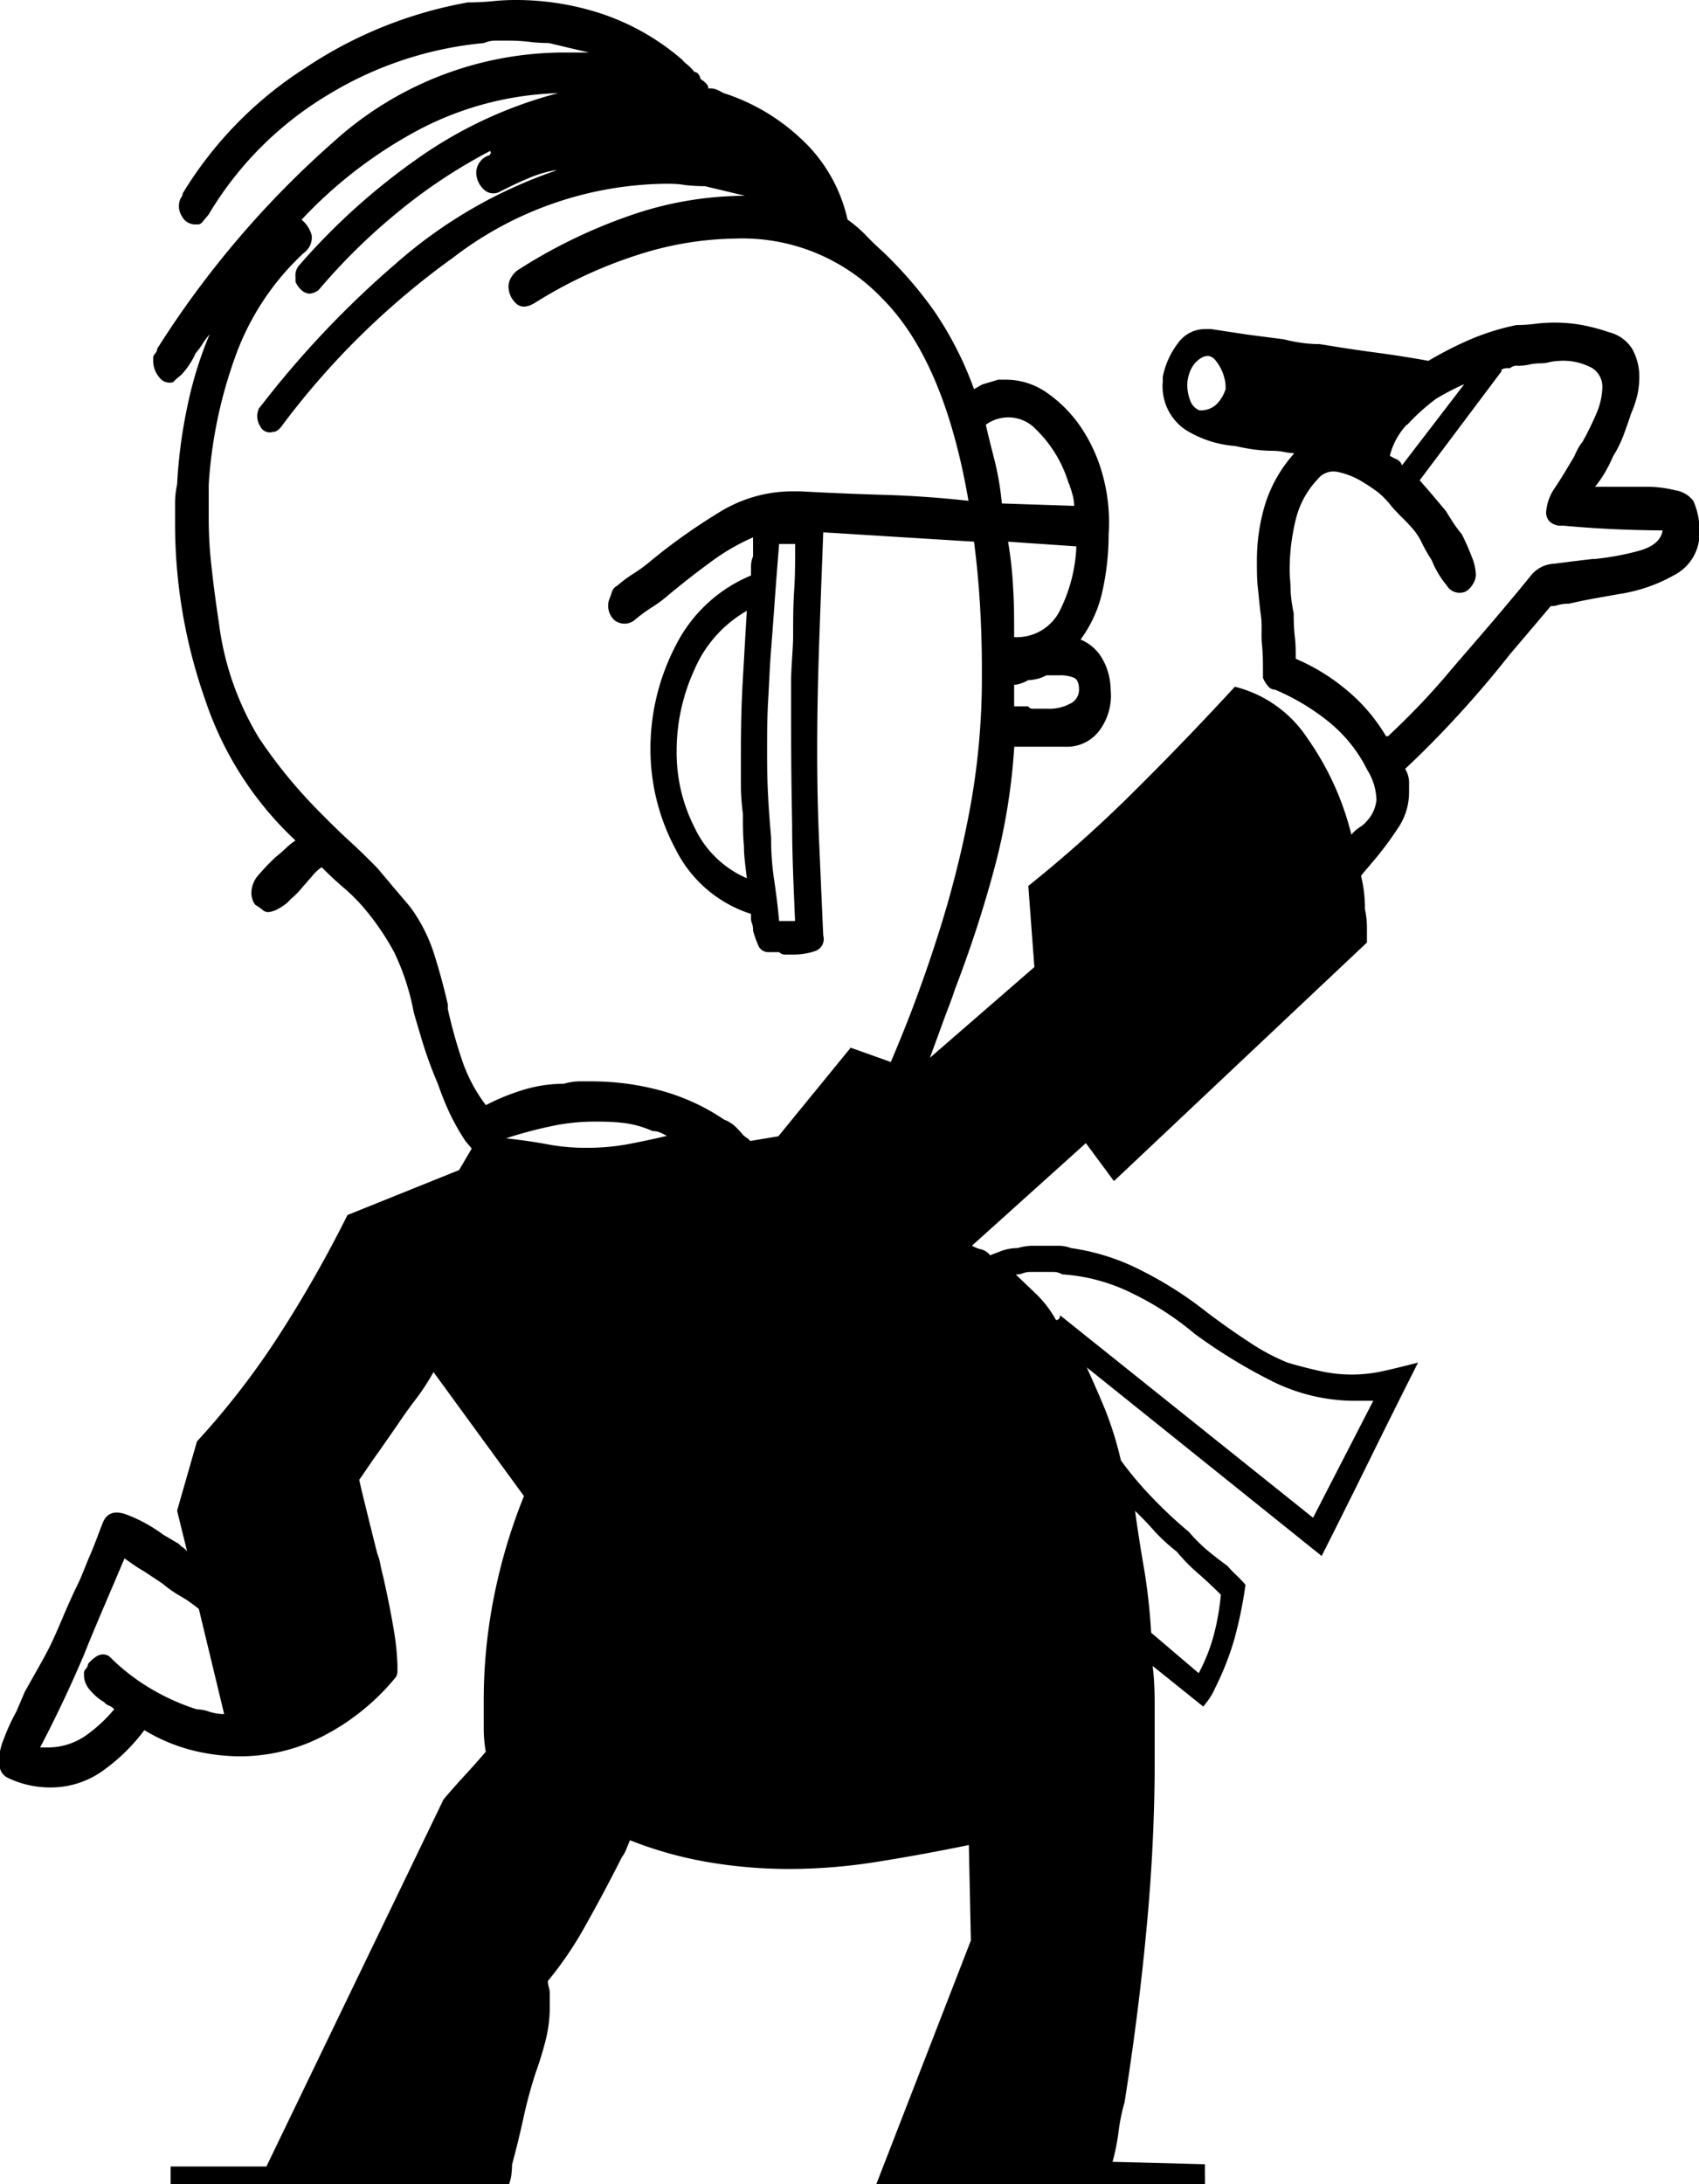 <svg id="Layer_1" data-name="Layer 1" xmlns="http://www.w3.org/2000/svg" viewBox="0 0 134.31 172.58"><title>avatar_icons</title><path d="M.64,140.48a7.58,7.58,0,0,0,1.66.57,7.83,7.83,0,0,0,1.67.18A7.06,7.06,0,0,0,8,140a14.64,14.64,0,0,0,3.41-3.3,14,14,0,0,0,3.81,1.6,15.84,15.84,0,0,0,3.81.47,14.3,14.3,0,0,0,6.51-1.6,18.16,18.16,0,0,0,5.72-4.62.78.78,0,0,0,.16-.47v-.47a20.35,20.35,0,0,0-.32-3c-.21-1.25-.48-2.57-.8-4-.09-.34-.17-.69-.23-1a4,4,0,0,0-.24-.84c-.32-1.26-.61-2.43-.87-3.49s-.46-1.86-.56-2.36c.53-.75,1-1.48,1.51-2.17l1.51-2.17c.42-.63.89-1.29,1.43-2a18.4,18.4,0,0,0,1.42-2.17l7.15,9.8a44,44,0,0,0-2.38,8,41.75,41.75,0,0,0-.8,8.2v2a11,11,0,0,0,.16,2c-.53.62-1.09,1.25-1.67,1.88s-1.14,1.26-1.67,1.89l-14,29H13.49v1.38H40.25a5.44,5.44,0,0,0,.15-.54,7.42,7.42,0,0,0,.08-1q.47-1.73.87-3.54a36.55,36.55,0,0,1,1-3.72c.32-.89.58-1.75.79-2.58a10.81,10.81,0,0,0,.32-2.77v-.94a1.5,1.5,0,0,0-.08-.47,2,2,0,0,1-.07-.48,28.32,28.32,0,0,0,3-4.43c.95-1.69,1.91-3.48,2.86-5.37a2.39,2.39,0,0,0,.32-.56c.1-.26.21-.51.31-.76a30.8,30.8,0,0,0,6,1.7,38.15,38.15,0,0,0,6.66.57,44.33,44.33,0,0,0,6.91-.57q3.57-.57,7.22-1.32l.16,7.54-7.49,19.29h26L95.25,171l-7.3-.19a17.15,17.15,0,0,0,.47-2.35,15.67,15.67,0,0,1,.48-2.36q1.11-7,1.75-13.86T91.28,139v-3.69c0-1.19,0-2.42-.16-3.68l4,3.21a8.12,8.12,0,0,0,.56-.75,5.51,5.51,0,0,0,.4-.76,22.39,22.39,0,0,0,1.51-3.86,34.06,34.06,0,0,0,.87-4.25,9.79,9.79,0,0,0-.71-.75,8.44,8.44,0,0,1-.72-.75q-.8-.57-1.59-1.23A11.9,11.9,0,0,1,94,121.05a34.53,34.53,0,0,1-2.93-2.74,27.34,27.34,0,0,1-2.46-2.92,27.46,27.46,0,0,0-1.19-3.87c-.48-1.19-1-2.35-1.51-3.48l18.57,14.9q1.91-3.78,3.81-7.64c1.27-2.58,2.54-5.12,3.81-7.64-1,.26-1.85.47-2.7.66a11.46,11.46,0,0,1-5.08,0c-.84-.19-1.69-.4-2.54-.66a16.71,16.71,0,0,1-3-1.6c-1.06-.69-2.17-1.47-3.34-2.35a29.94,29.94,0,0,0-5.16-3.3,17.49,17.49,0,0,0-5.63-1.8,2.62,2.62,0,0,0-1-.18h-2a4,4,0,0,0-1.19.18,4,4,0,0,0-1.19.19l-1,.38a1.31,1.31,0,0,0-.72-.47,2.31,2.31,0,0,1-.71-.29l9-8.1,2.22,3,20-18.85V73.25a6.7,6.7,0,0,0-.16-1.41,11.11,11.11,0,0,0-.08-1.41,9.89,9.89,0,0,0-.23-1.23l.31-.38.32-.37.24-.29.24-.28a26,26,0,0,0,1.82-2.46,5,5,0,0,0,.87-2.82v-.85a2.11,2.11,0,0,0-.31-1c1.48-1.38,2.9-2.83,4.28-4.34s2.71-3.07,4-4.71L121,49.77l1.59-1.88a1.93,1.93,0,0,0,.63-.1,3.07,3.07,0,0,1,.8-.09c.52-.12,1.13-.25,1.82-.38l2.14-.38a12.74,12.74,0,0,0,4.37-1.5,3.7,3.7,0,0,0,2-3.4,8.59,8.59,0,0,0-.08-1.13,6.09,6.09,0,0,0-.4-1.32,2.18,2.18,0,0,0-1.43-.85,9.33,9.33,0,0,0-2.23-.28h-4.12a8.29,8.29,0,0,0,.71-1,11.68,11.68,0,0,0,.72-1.41,9.56,9.56,0,0,0,.8-1.6c.21-.57.42-1.16.63-1.79a8.79,8.79,0,0,0,.48-1.42,6.62,6.62,0,0,0,.16-1.41,4.46,4.46,0,0,0-.56-2.26,3,3,0,0,0-1.83-1.32,15.69,15.69,0,0,0-2.14-.57,12.3,12.3,0,0,0-3.73-.09,11.32,11.32,0,0,1-1.43.09,18.8,18.8,0,0,0-3.65,1.13,29,29,0,0,0-3.33,1.7c-1.38-.25-2.78-.47-4.21-.66s-2.88-.41-4.37-.66a10.2,10.2,0,0,1-1.35-.09,12.81,12.81,0,0,1-1.5-.29l-2.86-.37L95.73,26h-.48a2.63,2.63,0,0,0-2.14,1.13,6.45,6.45,0,0,0-1.19,2.64v.38a4.14,4.14,0,0,0,1.74,3.77,8.55,8.55,0,0,0,4,1.32c.5.12,1,.21,1.51.28a12.26,12.26,0,0,0,1.35.1,5,5,0,0,1,1,.09,4.38,4.38,0,0,0,.8.1A10.94,10.94,0,0,0,100,39.88a15.46,15.46,0,0,0-.64,4.43c0,.75,0,1.48.08,2.17s.13,1.41.24,2.17,0,1.51.08,2.26.08,1.51.08,2.26v.38a2.24,2.24,0,0,0,.4.66.7.7,0,0,0,.55.28A17.72,17.72,0,0,1,105,57a11.41,11.41,0,0,1,3.1,3.86,4.59,4.59,0,0,1,.71,2.36,2.85,2.85,0,0,1-.71,1.6,2.46,2.46,0,0,1-.64.56,2.85,2.85,0,0,0-.63.57,22.55,22.55,0,0,0-3.49-7.64,9.65,9.65,0,0,0-5.72-4.05q-4,4.34-8,8.3A103.7,103.7,0,0,1,81.29,70l.48,6.41-8.26,7.17c.32-.88.66-1.79,1-2.73s.72-1.86,1-2.74a94.89,94.89,0,0,0,3-9.14A48.89,48.89,0,0,0,80.18,59h4A3.21,3.21,0,0,0,87,57.6a4.64,4.64,0,0,0,.8-3.11,5.07,5.07,0,0,0-.56-2.26,3.55,3.55,0,0,0-1.82-1.7,9.9,9.9,0,0,0,1.74-3.87,20.59,20.59,0,0,0,.48-4.43,14.07,14.07,0,0,0-.4-4.43,12.74,12.74,0,0,0-1.67-3.86,10.39,10.39,0,0,0-2.7-2.83A5.64,5.64,0,0,0,79.54,30h-.63l-1.27.38-.64.37a27.46,27.46,0,0,0-3.18-6.22A32.42,32.42,0,0,0,69.7,19.8c-.43-.38-.85-.79-1.27-1.23A10.36,10.36,0,0,0,67,17.35a12.32,12.32,0,0,0-3.81-6.51,16.1,16.1,0,0,0-6-3.49,5.85,5.85,0,0,0-.56-.28A1.35,1.35,0,0,0,56,7a.55.55,0,0,0-.16-.38,1.91,1.91,0,0,0-.47-.38.68.68,0,0,0-.16-.38.44.44,0,0,0-.32-.18,4.25,4.25,0,0,0-.55-.57,2.07,2.07,0,0,1-.4-.38,18.92,18.92,0,0,0-6.19-3.58A21.64,21.64,0,0,0,40.8,0a17.46,17.46,0,0,0-1.91.1c-.63.06-1.26.09-1.9.09A33.73,33.73,0,0,0,24.13,5.37a30.62,30.62,0,0,0-9.68,9.9.65.65,0,0,1-.16.38,1.47,1.47,0,0,0,.08,1.42,1.18,1.18,0,0,0,1,.66h.32a.48.48,0,0,0,.31-.19l.48-.57A27.29,27.29,0,0,1,26,7.45,28.77,28.77,0,0,1,38.26,3.4a2.37,2.37,0,0,1,1-.19h.95a14.12,14.12,0,0,1,1.59.09,12.12,12.12,0,0,0,1.59.1l1.59.38,1.58.37H44.77a27.17,27.17,0,0,0-18.34,7,75.47,75.47,0,0,0-14,16.4.62.62,0,0,1-.16.38.56.56,0,0,0-.16.28v.28a2,2,0,0,0,.48,1.32,1,1,0,0,0,1.11.38,2.4,2.4,0,0,1,.4-.38,2.4,2.4,0,0,0,.4-.38,5.78,5.78,0,0,0,.55-.75,4.51,4.51,0,0,0,.4-.75,6,6,0,0,0,.56-.76,6.64,6.64,0,0,1,.56-.75,30.29,30.29,0,0,0-1.75,5.65A39.46,39.46,0,0,0,14,38.28a6.89,6.89,0,0,0-.16,1.5v1.51a41.8,41.8,0,0,0,2.38,14,26.78,26.78,0,0,0,7.14,11.12,4.72,4.72,0,0,0-.71.56c-.27.26-.56.51-.87.76a17.9,17.9,0,0,0-1.35,1.41,2.18,2.18,0,0,0-.56,1.42,1.5,1.5,0,0,0,.08.47,1.11,1.11,0,0,0,.24.47,4.14,4.14,0,0,1,.55.38.75.75,0,0,0,.4.19,1.79,1.79,0,0,0,.72-.19,5,5,0,0,0,.87-.57,5.32,5.32,0,0,1,.48-.47,5.64,5.64,0,0,0,.63-.66l.87-1a3.47,3.47,0,0,1,.72-.66c.63.64,1.24,1.2,1.83,1.7a14.25,14.25,0,0,1,1.5,1.51,20.16,20.16,0,0,1,2.39,3.49A18.85,18.85,0,0,1,32.71,80c.11.38.32,1.1.64,2.17a32.87,32.87,0,0,0,1.27,3.48,24.1,24.1,0,0,0,1,2.46,18.48,18.48,0,0,0,1.19,2.07l.24.28.24.29-1,1.7L27.47,96A99.05,99.05,0,0,1,22,105.59a62.36,62.36,0,0,1-6.43,8.3L14,119.36l.79,3.21a1.7,1.7,0,0,0-.31-.29,1.08,1.08,0,0,1-.32-.28l-.64-.38-.63-.37a11.82,11.82,0,0,0-2.94-1.6c-.9-.32-1.51-.1-1.82.66s-.64,1.72-1,2.54-.63,1.61-1,2.36-.79,1.7-1.11,2.45-.64,1.51-1,2.26c-.12.26-.38.76-.8,1.51s-.85,1.51-1.27,2.26l-.32.76c-.11.25-.22.5-.32.75a15.94,15.94,0,0,0-1,2.17,5,5,0,0,0-.4,1.79,1.82,1.82,0,0,0,.16.76A1.14,1.14,0,0,0,.64,140.48ZM91.28,121a14.76,14.76,0,0,0,1.75,1.6,14,14,0,0,0,1.66,1.7h0c.58.5,1.19,1.07,1.82,1.7a19.31,19.31,0,0,1-.56,3.2,14.27,14.27,0,0,1-1.19,3L91,129a46.89,46.89,0,0,0-.55-5q-.41-2.35-.72-4.62C90.22,119.85,90.75,120.39,91.28,121ZM80.89,100.59a1.77,1.77,0,0,1,.56-.09h1.81a1.41,1.41,0,0,1,.72.19,14.53,14.53,0,0,1,5.55,1.51,23.81,23.81,0,0,1,4.93,3.2,42.61,42.61,0,0,0,6,3.68,14.7,14.7,0,0,0,6.67,1.6h1.43l-4.76,9.24-20-16a.46.46,0,0,1-.08.28.31.31,0,0,1-.24.1,8.58,8.58,0,0,0-1.51-2l-1.67-1.6A1.54,1.54,0,0,0,80.89,100.59Zm16-69.86a3,3,0,0,1-.64,1.13h0a1.78,1.78,0,0,1-1.44.56,1.28,1.28,0,0,1-.71-.75,3.32,3.32,0,0,1-.24-1.32,2.72,2.72,0,0,1,.16-.85,2.4,2.4,0,0,1,.48-.85c.63-.63,1.16-.69,1.58-.19a3.64,3.64,0,0,1,.8,1.89Zm14.36,2.83a16.12,16.12,0,0,1,2.3-2.07c.43-.25.82-.47,1.2-.66h0a11,11,0,0,1,1-.47l-4.92,6.41a.78.78,0,0,0-.4-.47,4.25,4.25,0,0,1-.56-.29A5.64,5.64,0,0,1,111.2,33.56ZM106.43,54.5a16,16,0,0,0-4-2.45c0-.63,0-1.23-.08-1.8a17,17,0,0,1-.08-1.79,12.2,12.2,0,0,1-.24-1.7c0-.63-.08-1.2-.08-1.7a16.57,16.57,0,0,1,.48-4,7,7,0,0,1,1.74-3.2,1.58,1.58,0,0,1,1.59-.57,6.06,6.06,0,0,1,1.91.76,14.8,14.8,0,0,1,1.27.85A6.78,6.78,0,0,1,110,40a14,14,0,0,0,.95,1c.32.32.58.6.79.85a4.85,4.85,0,0,1,.64,1,13.09,13.09,0,0,0,.8,1.41,7.4,7.4,0,0,0,1.19,2,1.18,1.18,0,0,0,1.51.47,1.58,1.58,0,0,0,.55-.57,1.42,1.42,0,0,0,.24-.75,4.07,4.07,0,0,0-.32-1.41,19.06,19.06,0,0,0-.79-1.79,10.49,10.49,0,0,1-.64-.85c-.21-.32-.42-.66-.63-1l-1.19-1.41-.87-1,6.51-8.67c-.11,0-.11,0,0-.1a.94.94,0,0,1,.47-.09h.16a.83.83,0,0,1,.64-.19,4.28,4.28,0,0,0,.87-.09,3.63,3.63,0,0,1,.87-.1,3,3,0,0,0,.72-.09,3.38,3.38,0,0,1,.71-.1,4.79,4.79,0,0,1,2.7.57,1.75,1.75,0,0,1,.79,1.51,5.48,5.48,0,0,1-.47,2.07,23.64,23.64,0,0,1-1.11,2.26,2.79,2.79,0,0,0-.32.47,6.65,6.65,0,0,0-.32.66c-.53.88-1,1.7-1.51,2.45a3.84,3.84,0,0,0-.71,1.89,1,1,0,0,0,.32.85,1.35,1.35,0,0,0,1,.28c1.37.13,2.72.22,4,.28h0c1.32.06,2.62.09,3.88.1-.11.75-.72,1.28-1.83,1.6a21.39,21.39,0,0,1-3.57.66h-.16c-1.06.12-2.06.25-3,.37a2.5,2.5,0,0,0-1.9,1l-1,1.22-1.19,1.42c-1.48,1.76-3,3.48-4.44,5.18s-3,3.3-4.61,4.81h-.16A14,14,0,0,0,106.43,54.5Zm-21.9,1.13a3.42,3.42,0,0,1-1.66.37H81.6a.42.42,0,0,1-.32-.19H80.17v-1.7a1.86,1.86,0,0,0,.47-.09,2.82,2.82,0,0,0,.64-.28,3.38,3.38,0,0,0,.71-.1,2.76,2.76,0,0,0,.72-.28h1a2.84,2.84,0,0,1,1.19.19h0c.27.13.4.44.4.94A1.22,1.22,0,0,1,84.53,55.63Zm-.71-7.46a3.8,3.8,0,0,1-3.65,2.17c0-1.38,0-2.67-.08-3.86a30.22,30.22,0,0,0-.4-3.68l5.4.37A12.41,12.41,0,0,1,83.82,48.17ZM81.91,33.94a9.92,9.92,0,0,1,2.54,4.15,7.43,7.43,0,0,1,.32.94h0a3.76,3.76,0,0,1,.15.94l-5.72-.19a23.19,23.19,0,0,0-.55-3.3c-.27-1.06-.51-2-.72-2.92A3,3,0,0,1,81.91,33.94ZM49.61,90.41a17.72,17.72,0,0,1-3.26.28,16.18,16.18,0,0,1-3.1-.28c-1-.19-2.09-.34-3.25-.47A35.23,35.23,0,0,1,43.49,89a16.46,16.46,0,0,1,3.5-.38c.63,0,1.35,0,2.14.09a7.81,7.81,0,0,1,2.46.66,1.54,1.54,0,0,1,.56.1,4.18,4.18,0,0,1,.56.28C51.65,90,50.61,90.22,49.61,90.41Zm-13.1-6.69a38.75,38.75,0,0,1-1.11-4v-.37c-.32-1.39-.69-2.74-1.11-4.06a12.87,12.87,0,0,0-1.9-3.68l-1.28-1.5c-.42-.51-.84-1-1.27-1.51-.74-.76-1.45-1.45-2.14-2.08s-1.4-1.32-2.14-2.07a39.2,39.2,0,0,1-5.08-6.13,23,23,0,0,1-3.18-9.14c-.21-1.38-.4-2.77-.55-4.15a33.82,33.82,0,0,1-.25-4.14V38.29a36.34,36.34,0,0,1,2.06-10A20.65,20.65,0,0,1,24,20a1.51,1.51,0,0,0,.64-1.41,2.41,2.41,0,0,0-.8-1.23,35.57,35.57,0,0,1,9.37-7.16A25.22,25.22,0,0,1,44.12,7.36a34.2,34.2,0,0,0-11,5.09,51.85,51.85,0,0,0-9.45,8.49,1.19,1.19,0,0,0-.31.94v.38a1.82,1.82,0,0,0,.47.66,1,1,0,0,0,.64.28,1.12,1.12,0,0,0,.4-.1.91.91,0,0,0,.4-.28,47.68,47.68,0,0,1,6.11-6,42.22,42.22,0,0,1,7.38-4.9c0,.12.06.19.16.19h-.16c0,.12-.06.18-.15.18a1.45,1.45,0,0,0-.72.57,1.42,1.42,0,0,0-.24.75,1.81,1.81,0,0,0,.56,1.32,1.07,1.07,0,0,0,1.35.19c.74-.37,1.45-.72,2.14-1a8.92,8.92,0,0,1,2.15-.66H44a37.39,37.39,0,0,0-12.7,7.36A76.37,76.37,0,0,0,20.64,32.06l-.16.19a1.45,1.45,0,0,0,.08,1.41.83.83,0,0,0,1,.47.62.62,0,0,0,.32-.09,1.43,1.43,0,0,0,.32-.28A62,62,0,0,1,35.8,20.37a28.07,28.07,0,0,1,16.75-5.85c.53,0,1.06,0,1.59.1a13.82,13.82,0,0,0,1.58.09l1.59.38,1.59.38a27.8,27.8,0,0,0-9.21,1.6A41.41,41.41,0,0,0,41,21.3a1.79,1.79,0,0,0-.56.57,1.42,1.42,0,0,0-.24.75,1.81,1.81,0,0,0,.56,1.32c.37.38.87.38,1.51,0a35.62,35.62,0,0,1,8.33-3.86,26.09,26.09,0,0,1,7.54-1.23,15.24,15.24,0,0,1,11.59,4.72q4.92,4.91,6.83,16-3.33-.37-6.67-.47t-6.66-.28h-.64a11,11,0,0,0-5.8,1.7,46.83,46.83,0,0,0-5.31,3.77,12.14,12.14,0,0,1-1.35,1,10.53,10.53,0,0,0-1.35,1,.75.75,0,0,0-.4.47q-.11.33-.24.66A1.56,1.56,0,0,0,48.57,49a1.28,1.28,0,0,0,1.59,0,12.14,12.14,0,0,1,1.35-1,10.53,10.53,0,0,0,1.35-1c1.06-.88,2.14-1.73,3.25-2.54a16.91,16.91,0,0,1,3.42-2v1.5a2,2,0,0,0-.16.76v.75A11.65,11.65,0,0,0,53.42,51a17.64,17.64,0,0,0-2,8.2,16.68,16.68,0,0,0,2,7.92,10.06,10.06,0,0,0,5.95,5.09v.38a1,1,0,0,0,.08.38,1.52,1.52,0,0,1,.08.56,9.05,9.05,0,0,0,.4,1.14.86.86,0,0,0,.87.56h.8a.59.59,0,0,0,.47.19h.64a5.16,5.16,0,0,0,1.74-.28h0a1,1,0,0,0,.63-1.22c-.11-2.39-.21-4.81-.32-7.26s-.16-4.87-.16-7.26c0-2.89.06-5.78.16-8.67s.21-5.78.32-8.67L77,42.8c.21,1.64.37,3.3.47,5s.16,3.55.15,5.56a57,57,0,0,1-1,10.84,82.11,82.11,0,0,1-2.54,9.9c-.52,1.63-1.08,3.24-1.66,4.81s-1.25,3.24-2,5l-3.17-1.13-5.72,7-2.22.37a1.43,1.43,0,0,0-.32-.28,1.22,1.22,0,0,1-.32-.28,6.6,6.6,0,0,0-.63-.66,2.81,2.81,0,0,0-.8-.47,16.81,16.81,0,0,0-4.92-2.27,20.86,20.86,0,0,0-5.55-.75h-1a4.41,4.41,0,0,0-1.19.19,11,11,0,0,0-3.17.47,17.19,17.19,0,0,0-3,1.22A12.44,12.44,0,0,1,36.51,83.72ZM62.62,65.14h0c0,2.57.13,5.12.23,7.63H61.59c-.1-1.14-.24-2.24-.4-3.3a21.45,21.45,0,0,1-.23-3.3q-.16-1.7-.24-3.3c-.06-1.07-.08-2.17-.08-3.3,0-1.39,0-2.77.08-4.15s.13-2.76.24-4.15.21-2.77.31-4.15.21-2.76.32-4.14h1.27c0,1.25,0,2.48-.08,3.67S62.7,49,62.7,50.15s-.16,2.49-.16,3.68v3.68C62.54,60,62.57,62.57,62.62,65.14Zm-3.89-.84c0,.88,0,1.73.08,2.54h0c0,.82.13,1.67.23,2.55a8.09,8.09,0,0,1-4.13-4,13,13,0,0,1-1.42-6,15.39,15.39,0,0,1,1.42-6.51,9.77,9.77,0,0,1,4.13-4.62c-.11,1.76-.21,3.58-.32,5.47s-.15,3.77-.15,5.66v2.54A16.9,16.9,0,0,0,58.73,64.3ZM6.67,130.67c1-2.51,2.11-5,3.17-7.54.53.37,1,.72,1.51,1l1.51,1a9.17,9.17,0,0,0,1.43,1,10.14,10.14,0,0,1,1.43,1l2,8.3a3.75,3.75,0,0,1-1.19-.19,3.29,3.29,0,0,0-1-.19,17.61,17.61,0,0,1-3.41-1.51,16.27,16.27,0,0,1-3.26-2.45,1.43,1.43,0,0,0-.32-.28.94.94,0,0,0-.47-.09,1,1,0,0,0-.48.18,2.85,2.85,0,0,0-.63.57.68.68,0,0,1-.16.38.5.5,0,0,0-.16.28v.28a1.76,1.76,0,0,0,.48,1.13,4.21,4.21,0,0,0,1.11.95,1,1,0,0,0,.4.28,1.12,1.12,0,0,1,.4.28,11.69,11.69,0,0,1-2.38,2.17,5.3,5.3,0,0,1-3,.85H3.17Q5.08,134.43,6.67,130.67Z"/></svg>